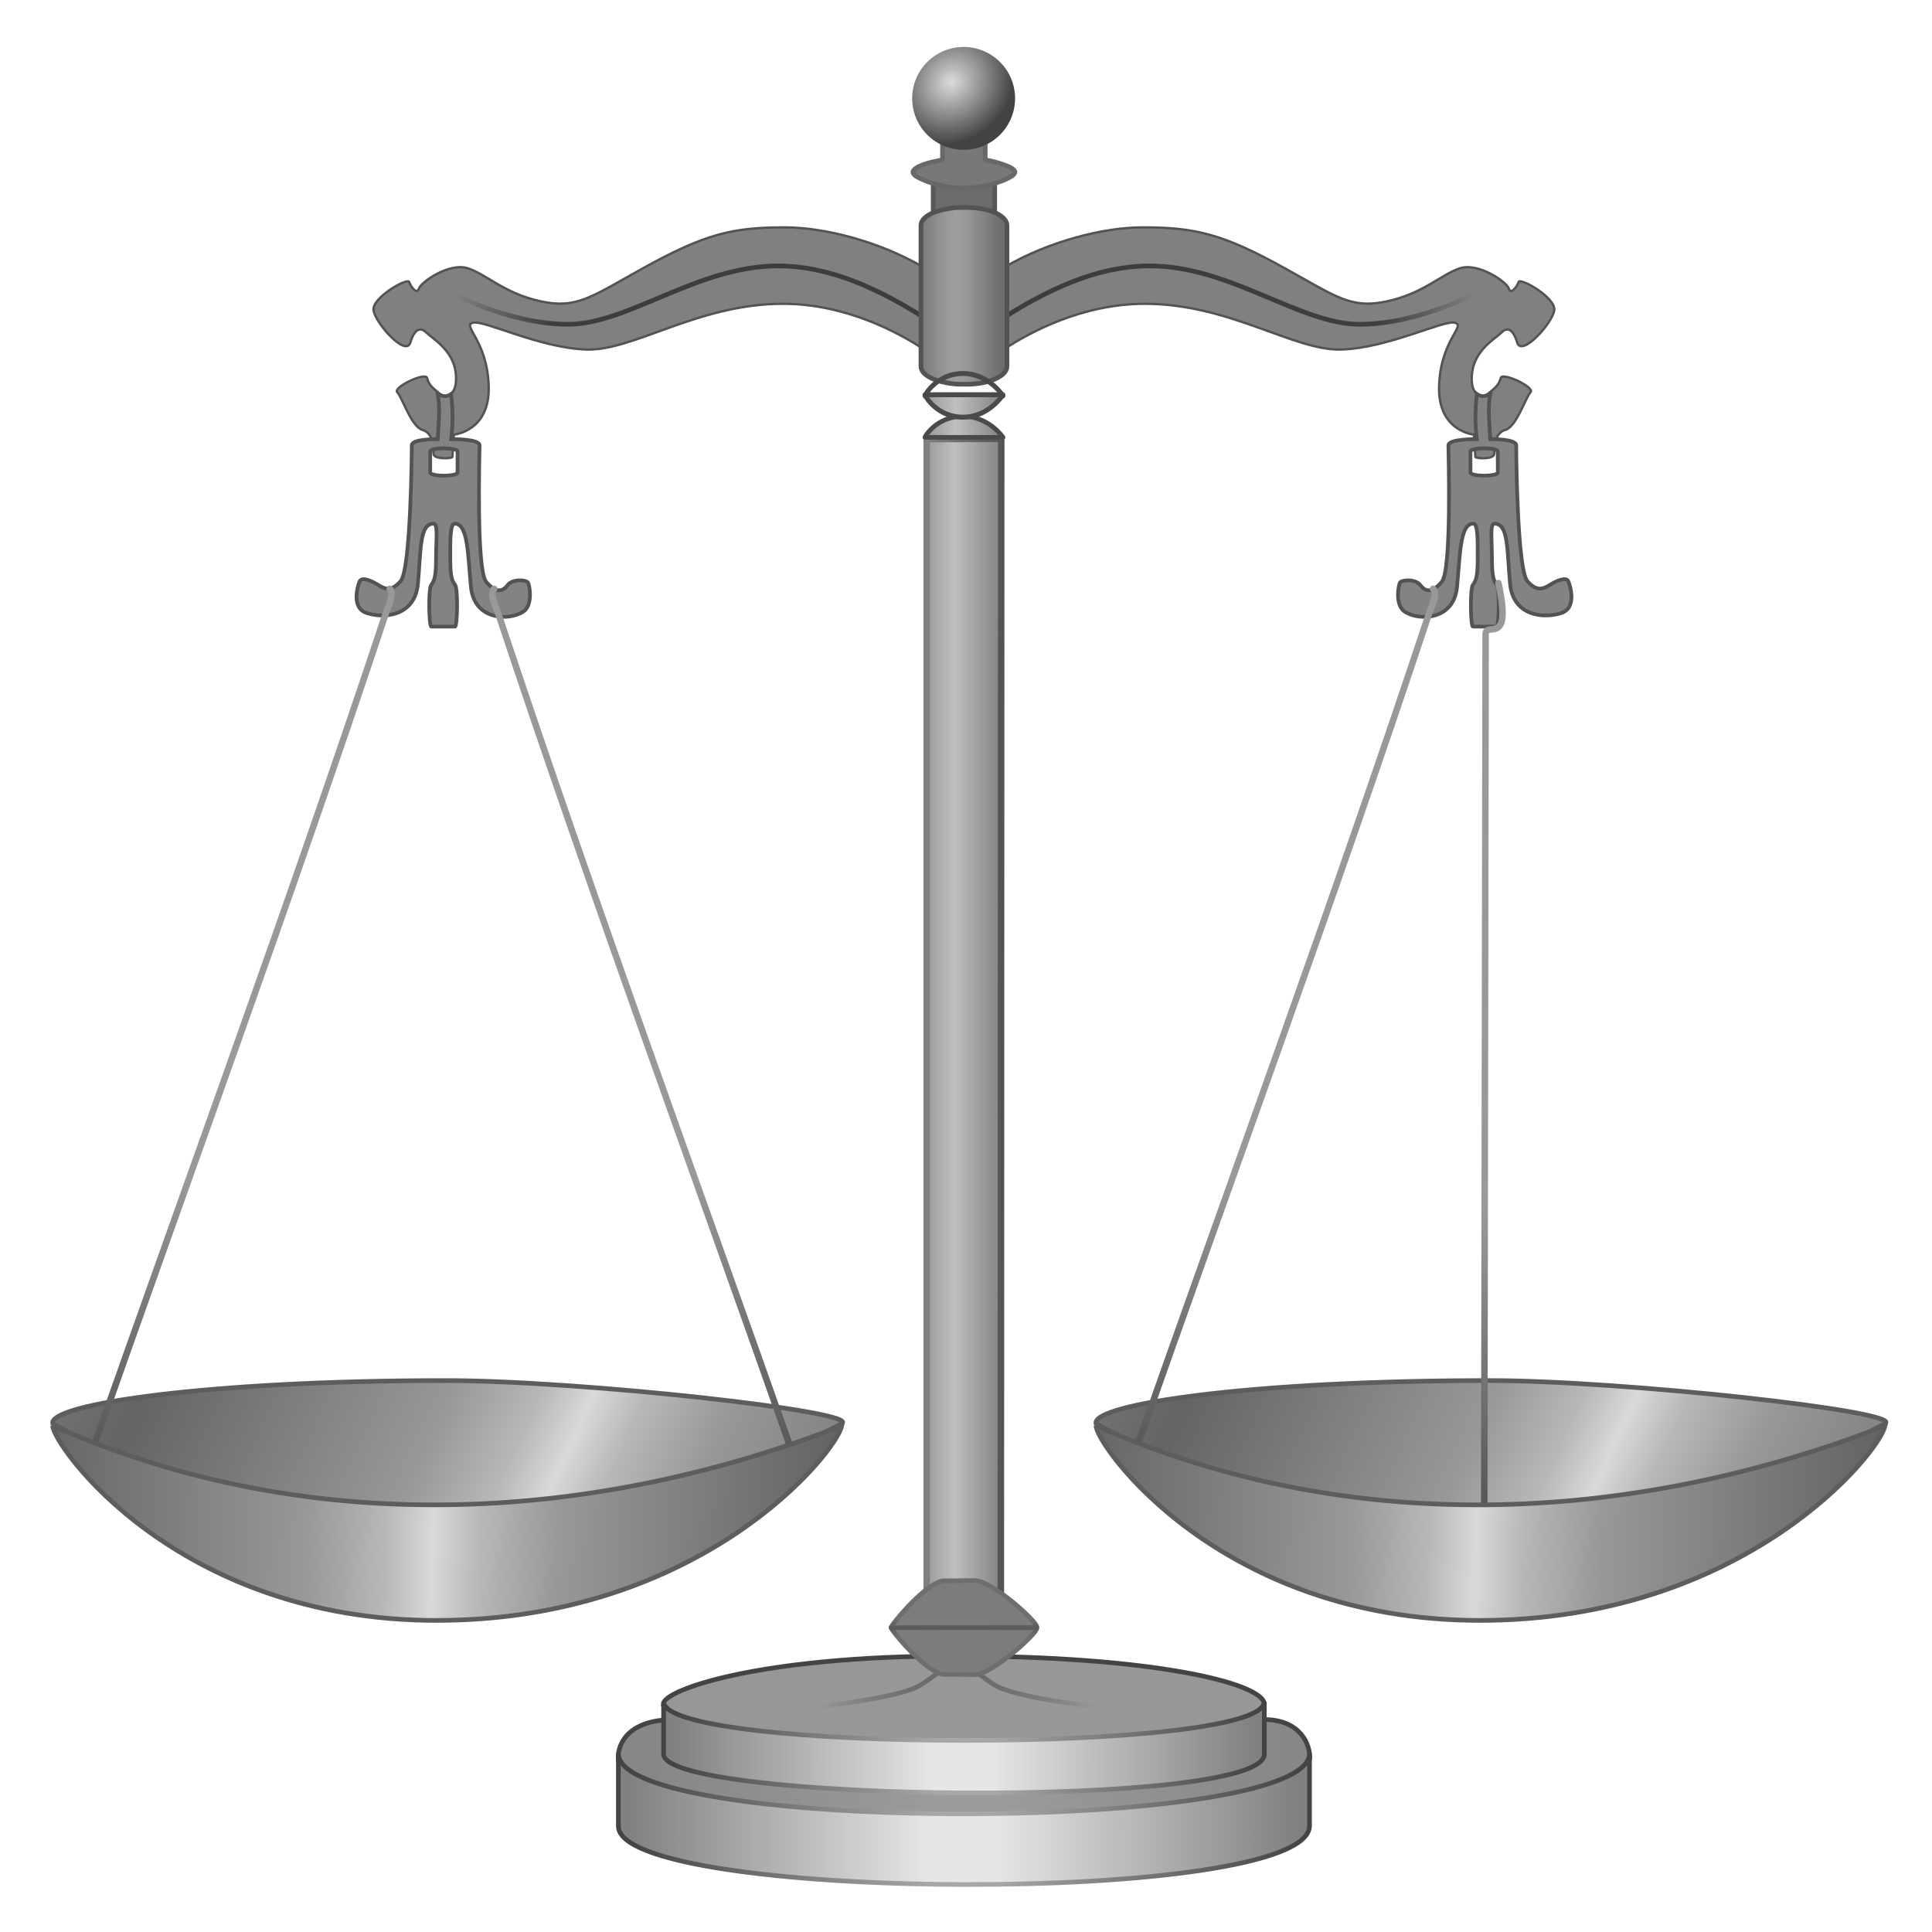 <svg width="150" height="150" viewBox="0 0 204 208" xmlns="http://www.w3.org/2000/svg" xmlns:xlink="http://www.w3.org/1999/xlink">
<defs>
<linearGradient id="linearGradient5558">
<stop offset="0" stop-color="#999"/>
<stop offset="1" stop-color="#525252"/>
</linearGradient>
<linearGradient id="linearGradient5546">
<stop offset="0" stop-color="#d9d9d9"/>
<stop offset=".116" stop-color="#b8b8b8"/>
<stop offset=".316" stop-color="#989898"/>
<stop offset="1" stop-color="#646464"/>
</linearGradient>
<linearGradient id="linearGradient5410">
<stop offset="0" stop-color="#bfbfbf"/>
<stop offset=".95" stop-color="#828282"/>
<stop offset="1" stop-color="#828282"/>
</linearGradient>
<linearGradient id="linearGradient4173">
<stop offset="0" stop-color="#444"/>
<stop offset=".45" stop-color="#a7a7a7"/>
<stop offset=".55" stop-color="#a7a7a7"/>
<stop offset="1" stop-color="#444"/>
</linearGradient>
<linearGradient id="linearGradient2222">
<stop offset="0" stop-color="#818181"/>
<stop offset=".45" stop-color="#e6e6e6"/>
<stop offset=".55" stop-color="#e6e6e6"/>
<stop offset="1" stop-color="#818181"/>
</linearGradient>
<linearGradient gradientUnits="userSpaceOnUse" id="linearGradient5381" x1="86.204" x2="115.76">
<stop offset="0" stop-color="#4c4c4c" stop-opacity="0"/>
<stop offset=".45" stop-color="#696969"/>
<stop offset=".55" stop-color="#696969"/>
<stop offset="1" stop-color="#4b4b4b" stop-opacity="0"/>
</linearGradient>
<linearGradient gradientUnits="userSpaceOnUse" id="linearGradient5395" x1="68.069" x2="136.493">
<stop offset="0" stop-color="#878787"/>
<stop offset=".45" stop-color="#9b9b9b"/>
<stop offset=".55" stop-color="#9b9b9b"/>
<stop offset="1" stop-color="#878787"/>
</linearGradient>
<linearGradient gradientUnits="userSpaceOnUse" id="linearGradient5408" x1="97.766" x2="106.089">
<stop offset="0" stop-color="#808080"/>
<stop offset="1" stop-color="#535353"/>
</linearGradient>
<linearGradient gradientUnits="userSpaceOnUse" id="linearGradient5430" x2="0" y1="175.26" y2="176.13">
<stop offset="0" stop-color="#5c5c5c"/>
<stop offset="1" stop-color="#6e6e6e"/>
</linearGradient>
<linearGradient gradientUnits="userSpaceOnUse" id="linearGradient5489" x1="53.475" x2="42.678">
<stop offset="0" stop-color="#3d3d3d"/>
<stop offset="1" stop-color="#3d3d3d" stop-opacity="0"/>
</linearGradient>
<linearGradient gradientUnits="userSpaceOnUse" id="linearGradient5528" spreadMethod="reflect" x1="100.927" x2="105.86">
<stop offset="0" stop-color="#9e9e9e"/>
<stop offset=".2" stop-color="#999"/>
<stop offset="1" stop-color="#6c6c6c"/>
</linearGradient>
<linearGradient gradientUnits="userSpaceOnUse" id="linearGradient5384" x1="70.51" x2="132.853" xlink:href="#linearGradient2222"/>
<linearGradient gradientUnits="userSpaceOnUse" id="linearGradient5386" x1="70.51" x2="133.05" xlink:href="#linearGradient4173"/>
<linearGradient gradientUnits="userSpaceOnUse" id="linearGradient5390" x1="65.803" x2="137.531" xlink:href="#linearGradient2222"/>
<linearGradient gradientUnits="userSpaceOnUse" id="linearGradient5392" x1="65.803" x2="137.758" xlink:href="#linearGradient4173"/>
<linearGradient gradientUnits="userSpaceOnUse" id="linearGradient5416" spreadMethod="reflect" x1="100.728" x2="106.103" xlink:href="#linearGradient5410"/>
<linearGradient gradientUnits="userSpaceOnUse" id="linearGradient5435" spreadMethod="reflect" x1="100.902" x2="106.224" xlink:href="#linearGradient5410"/>
<linearGradient gradientUnits="userSpaceOnUse" id="linearGradient5552" spreadMethod="reflect" x1="156.432" x2="199.183" xlink:href="#linearGradient5546" y1="181.021" y2="182.38"/>
<linearGradient gradientUnits="userSpaceOnUse" id="linearGradient5564" x2="0" xlink:href="#linearGradient5558" y1="130.688" y2="164.376"/>
<linearGradient gradientUnits="userSpaceOnUse" id="linearGradient5568" spreadMethod="reflect" x1="166.625" x2="206.658" xlink:href="#linearGradient5546" y1="166.75" y2="185.098"/>
<linearGradient gradientTransform="matrix(.907,-.316,.316,.907,187.293,-7.896)" gradientUnits="userSpaceOnUse" id="linearGradient5576" x2="0" xlink:href="#linearGradient5558" y1="131.762" y2="166.815"/>
<linearGradient gradientUnits="userSpaceOnUse" id="linearGradient5590" spreadMethod="reflect" x1="54.304" x2="94.337" xlink:href="#linearGradient5546" y1="166.75" y2="185.098"/>
<linearGradient gradientTransform="matrix(.907,-.316,.316,.907,74.972,-7.896)" gradientUnits="userSpaceOnUse" id="linearGradient5592" x2="0" xlink:href="#linearGradient5558" y1="131.762" y2="166.815"/>
<linearGradient gradientUnits="userSpaceOnUse" id="linearGradient5594" spreadMethod="reflect" x1="44.111" x2="86.862" xlink:href="#linearGradient5546" y1="181.021" y2="182.38"/>
<radialGradient cx="98.5" cy="5.188" gradientTransform="matrix(.757,.791,-.884,.846,28.514,-77.085)" gradientUnits="userSpaceOnUse" id="radialGradient5453" r="5.5">
<stop offset="0" stop-color="#dcdcdc"/>
<stop offset="1" stop-color="#434343"/>
</radialGradient>
</defs>
<path d="m3.677,153.265c26.074,14.616 59.097,13.799 84.945,0 2.137-1.289-28.239-4.634-42.613-4.634-25.685,0-42.799,2.552-42.332,4.634z" fill="url(#linearGradient5590)" fill-rule="evenodd" stroke="#5d5d5d" stroke-width=".5"/>
<path d="m64.55,189.227c0,0-.237-4.016 5.885-4.103s59.626,0 63.62,0 4.989,2.732 4.954,4.121c-.085,3.413-27.606,10.527-27.615,10.378l-36.466-2.922c-3.459-2.491-8.357-2.441-10.378-7.474z" fill="url(#linearGradient5395)" fill-rule="evenodd" stroke="#444" stroke-width=".5"/>
<path d="m64.575,188.756v7.804c-.263,8.234 74.427,8.64 74.409,0v-7.804c.071,8.686-74.559,8.699-74.409,0z" fill="url(#linearGradient5390)" fill-rule="evenodd" stroke="url(#linearGradient5392)" stroke-width=".5"/>
<path d="m69.433,183.397c.098-1.423 10.075-5.111 31.326-5.111 21.366,0 33.367,2.936 33.367,5.218 0,.553-6.569,5.034-6.569,5.034l-27.473,2.64-30.236-4.911-.414-2.87z" fill="#979797" fill-rule="evenodd" stroke="#444" stroke-width=".5"/>
<path d="m69.443,183.2v5.661c.118,5.191 64.688,5.92 64.672,0v-5.661c-.025,5.606-64.63,5.529-64.672,0z" fill="url(#linearGradient5384)" fill-rule="evenodd" stroke="url(#linearGradient5386)" stroke-width=".5"/>
<path d="m116.296,183.767c0,0-9.13-.961-11.292-2.403s-1.682-1.562-3.904-1.562-1.742.12-3.904,1.562-11.292,2.403-11.292,2.403" fill="none" stroke="url(#linearGradient5381)" stroke-linecap="round" stroke-width=".5"/>
<path d="m93.93,175.225 15.697.024c.116.613-5.004,5.123-6.67,5.035l-3.216-.019c-1.89.059-5.829-4.787-5.811-5.04z" fill="#7c7c7c" fill-rule="evenodd" id="path5293" stroke="url(#linearGradient5430)" stroke-linejoin="round" stroke-width=".5"/>
<g transform="matrix(.961,0,0,.961,5.91,4.059)">
<path d="m99.521,19.373c-.264,0-.531.012-.781.031-.298.023-.57.078-.844.125-1.632.283-2.781.958-2.781,1.781v4.344c-4.936-2.862-11.038-4.406-15.406-4.406-5.834,0-8.871.688-15.875,4.562-5.824,3.221-7.434,4.603-11.5,3.719s-6.004-2.98-8.125-3.688-5.3,1.572-5.5,2.25c-.221.751-.917-.188-1.094-.719s-4.177,1.742-4,3.156 3.616,5.29 4.125,3.625c.486-1.591 1.163-1.744 1.781-1.125 .625.625 2.928,1.9 3.281,4.375s-.897,3.176-1.781,2.469-1.229-1.043-1.406-1.75-3.874,1.063-3.344,1.594 1.575,3.865 2.812,4.219 1.25,1.949 1.25,2.656 2.125.552 2.125.375 .156-2.5.156-2.5 4.083-.342 3.906-5.469-3.019-6.709-1.781-7.062 7.415,2.823 12.719,3 12.485-5.125 22.031-5.125c7.083,0 13.019,3.293 15.625,5v1.719c0,.823 1.15,1.498 2.781,1.781 .274.047.546.102.844.125 .251.019.517.031.781.031h.125 .219c.341,0 .681 0 1-.031 2.015-.179 3.531-.964 3.531-1.906v-1.719c2.606-1.707 8.542-5 15.625-5 9.546,0 16.728,5.302 22.031,5.125s11.481-3.354 12.719-3-1.604,1.936-1.781,7.062 3.906,5.469 3.906,5.469 .156,2.323.156,2.5 2.125.332 2.125-.375 .013-2.303 1.25-2.656 2.282-3.688 2.812-4.219-3.167-2.301-3.344-1.594-.522,1.043-1.406,1.75-2.135.006-1.781-2.469 2.656-3.75 3.281-4.375c.619-.619 1.264-.466 1.75,1.125 .509,1.665 3.979-2.211 4.156-3.625s-3.823-3.687-4-3.156-.873,1.47-1.094.719c-.2-.678-3.379-2.957-5.5-2.25s-4.059,2.804-8.125,3.688-5.676-.497-11.5-3.719c-7.004-3.874-10.073-4.562-15.906-4.562-4.368,0-10.439,1.544-15.375,4.406v-4.344c0-.943-1.516-1.727-3.531-1.906h-.094c-.249-.022-.519-.028-.781-.031h-.125-.344z" fill="#808080" stroke="#535353" stroke-linecap="round" stroke-linejoin="round" stroke-width=".26"/>
<path d="m41.896,28.395c0,0 6.806,3.712 13.523,3.712s14.496-6.541 23.511-6.541c7.781,0 14.617,4.698 18.582,7.173" fill="none" id="path5473" stroke="url(#linearGradient5489)" stroke-width=".52"/>
<use height="208" transform="matrix(-1,0,0,1,199.512,5.0894e-07)" width="204" xlink:href="#path5473"/>
</g>
<path d="m98.466,23.147v-3.436c2.388-1.038 4.238-2.315 6.626,0v3.102l-6.626.335z" fill="#6b6b6b" fill-rule="evenodd" stroke="#585858" stroke-width=".5"/>
<path d="m101.546,22.338c-.263,0-.529.012-.779.031-.297.023-.569.077-.842.125-1.628.282-2.775.955-2.775,1.775v4.329 9.125 1.713c0,.82 1.147,1.493 2.775,1.775 .273.047.544.102.842.125 .25.019.516.031.779.031h.125 .218c.34,0 .68 0.0.998-.031 2.01-.179 3.523-.96 3.523-1.9v-1.713-9.125-4.329c0-.939-1.513-1.721-3.523-1.9h-.094c-.248-.022-.518-.028-.779-.031h-.125-.343z" fill="url(#linearGradient5528)" stroke="#535353" stroke-linecap="round" stroke-linejoin="round" stroke-width=".5"/>
<path d="m97.766,172.441v-125.166l8.027-.042-.042,126.058-7.985-.849z" fill="url(#linearGradient5416)" fill-rule="evenodd" stroke="url(#linearGradient5408)" stroke-width=".7"/>
<use height="208" transform="matrix(1,0,0,-1,0,350.452)" width="204" xlink:href="#path5293"/>
<path d="m97.575,47.087h8.41c0,0-1.515-2.27-4.315-2.27s-4.094,2.157-4.094,2.27z" fill="url(#linearGradient5435)" fill-rule="evenodd" id="path5424" stroke="#4a4a4a" stroke-linecap="round" stroke-linejoin="round" stroke-width=".5"/>
<use height="208" id="use5426" transform="matrix(1,0,0,1.063,0,-7.428)" width="204" xlink:href="#path5424"/>
<use height="208" transform="matrix(1,0,0,-1,0,85.126)" width="204" xlink:href="#use5426"/>
<path d="m99.472,14.616v2.553l-.18.09h-.06c-.99.176-2.375.521-2.823,1.021-.179.201-.132.336 0,.511 .264.349 2.588,1.442 5.196,1.442h.15 .18c2.608,0 4.925-1.092 5.196-1.442 .215-.277.149-.327 0-.511-.281-.346-1.84-.848-2.823-1.021h-.03l-.21-.09v-2.553h-.33-3.904-.36z" fill="#787878" fill-rule="evenodd" stroke="#686868" stroke-linejoin="round" stroke-width=".5"/>
<path d="m105,6.875a5.25,5.25 0 1,1 -10.5,0 5.25,5.25 0 1,1 10.5,0z" fill="url(#radialGradient5453)" transform="matrix(1.055,0,0,1.055,-3.491,3.341)"/>
<path d="m157,42.411c-.183,1.622-.216,3.244 0,4.865 0,0-3.063-.043-3.063.661s.384,13.442-.721,14.716-1.803,1.01-2.313.33-2.022-.58-2.192-.24-.542,2.423.541,3.123c1.511.978 5.276.95 5.616-2.703s.33-6.787 1.742-6.787c.51,0 .481,1.74.481,3.694s-.171,2.458-.511,2.883-.255,4.505 0,4.505h2.553c.255,0 .34-4.08 0-4.505s-.511-.929-.511-2.883-.239-3.694.27-3.694c1.532,0 1.342,2.804 1.682,6.457s3.857,3.748 5.556,3.153 .874-3.046.721-3.394c-.23-.52-1.232-.079-1.862.3-.728.438-1.448.944-2.553-.33s-1.201-13.922-1.201-14.626-2.793-.661-2.793-.661c-.071-1.622-.299-3.244 0-4.865-.73.399-1.106.232-1.442,0zm.781,5.856c.815,0 1.472.144 1.472.33v2.282c0,.187-.656.33-1.472.33s-1.472-.144-1.472-.33v-2.282c0-.187.656-.33 1.472-.33z" fill="#838383" fill-rule="evenodd" id="path5502" stroke="#535353" stroke-width=".4"/>
<path d="m115.998,153.265c26.074,14.616 59.097,13.799 84.945,0 2.137-1.289-28.239-4.634-42.613-4.634-25.685,0-42.799,2.552-42.332,4.634z" fill="url(#linearGradient5568)" fill-rule="evenodd" stroke="#5d5d5d" stroke-width=".5"/>
<path d="m159.323,62.774c1.505,6.885-1.282,4.115-1.381,5.447l-.15,94.962" fill="none" stroke="url(#linearGradient5564)" stroke-linecap="round" stroke-width=".7"/>
<use height="208" transform="matrix(-1,0,0,1,315.813,0)" width="204" xlink:href="#use5570"/>
<use height="208" transform="matrix(-1,0,0,1,203.568,0)" width="204" xlink:href="#path5502"/>
<path d="m163.532,63.391c-.214.065-.255.592-.111,1.157s.454,1.168.75,2.126c10.112,30.411 21.172,60.506 31.814,90.735" fill="none" id="use5570" stroke="url(#linearGradient5576)" stroke-linecap="round" stroke-width=".7"/>
<path d="m115.998,153.499c28.453,12.577 59.097,10.062 84.945,0-.582,2.937-15.183,20.957-43.632,20.956-28.063-.001-41.312-18.917-41.312-20.956z" fill="url(#linearGradient5552)" fill-rule="evenodd" stroke="#5d5d5d" stroke-width=".5"/>
<path d="m44.353,62.774c-1.505,6.885 1.282,4.115 1.381,5.447l.15,94.962" fill="none" stroke="url(#linearGradient5564)" stroke-linecap="round" stroke-width=".7"/>
<use height="208" transform="matrix(-1,0,0,1,203.491,0)" width="204" xlink:href="#use5570"/>
<path d="m51.21,63.391c-.214.065-.255.592-.111,1.157s.454,1.168.75,2.126c10.112,30.411 21.172,60.506 31.814,90.735" fill="none" stroke="url(#linearGradient5592)" stroke-linecap="round" stroke-width=".7"/>
<path d="m3.677,153.499c28.453,12.577 59.097,10.062 84.945,0-.582,2.937-15.183,20.957-43.632,20.956-28.063-.001-41.312-18.917-41.312-20.956z" fill="url(#linearGradient5594)" fill-rule="evenodd" stroke="#5d5d5d" stroke-width=".5"/>
</svg>
